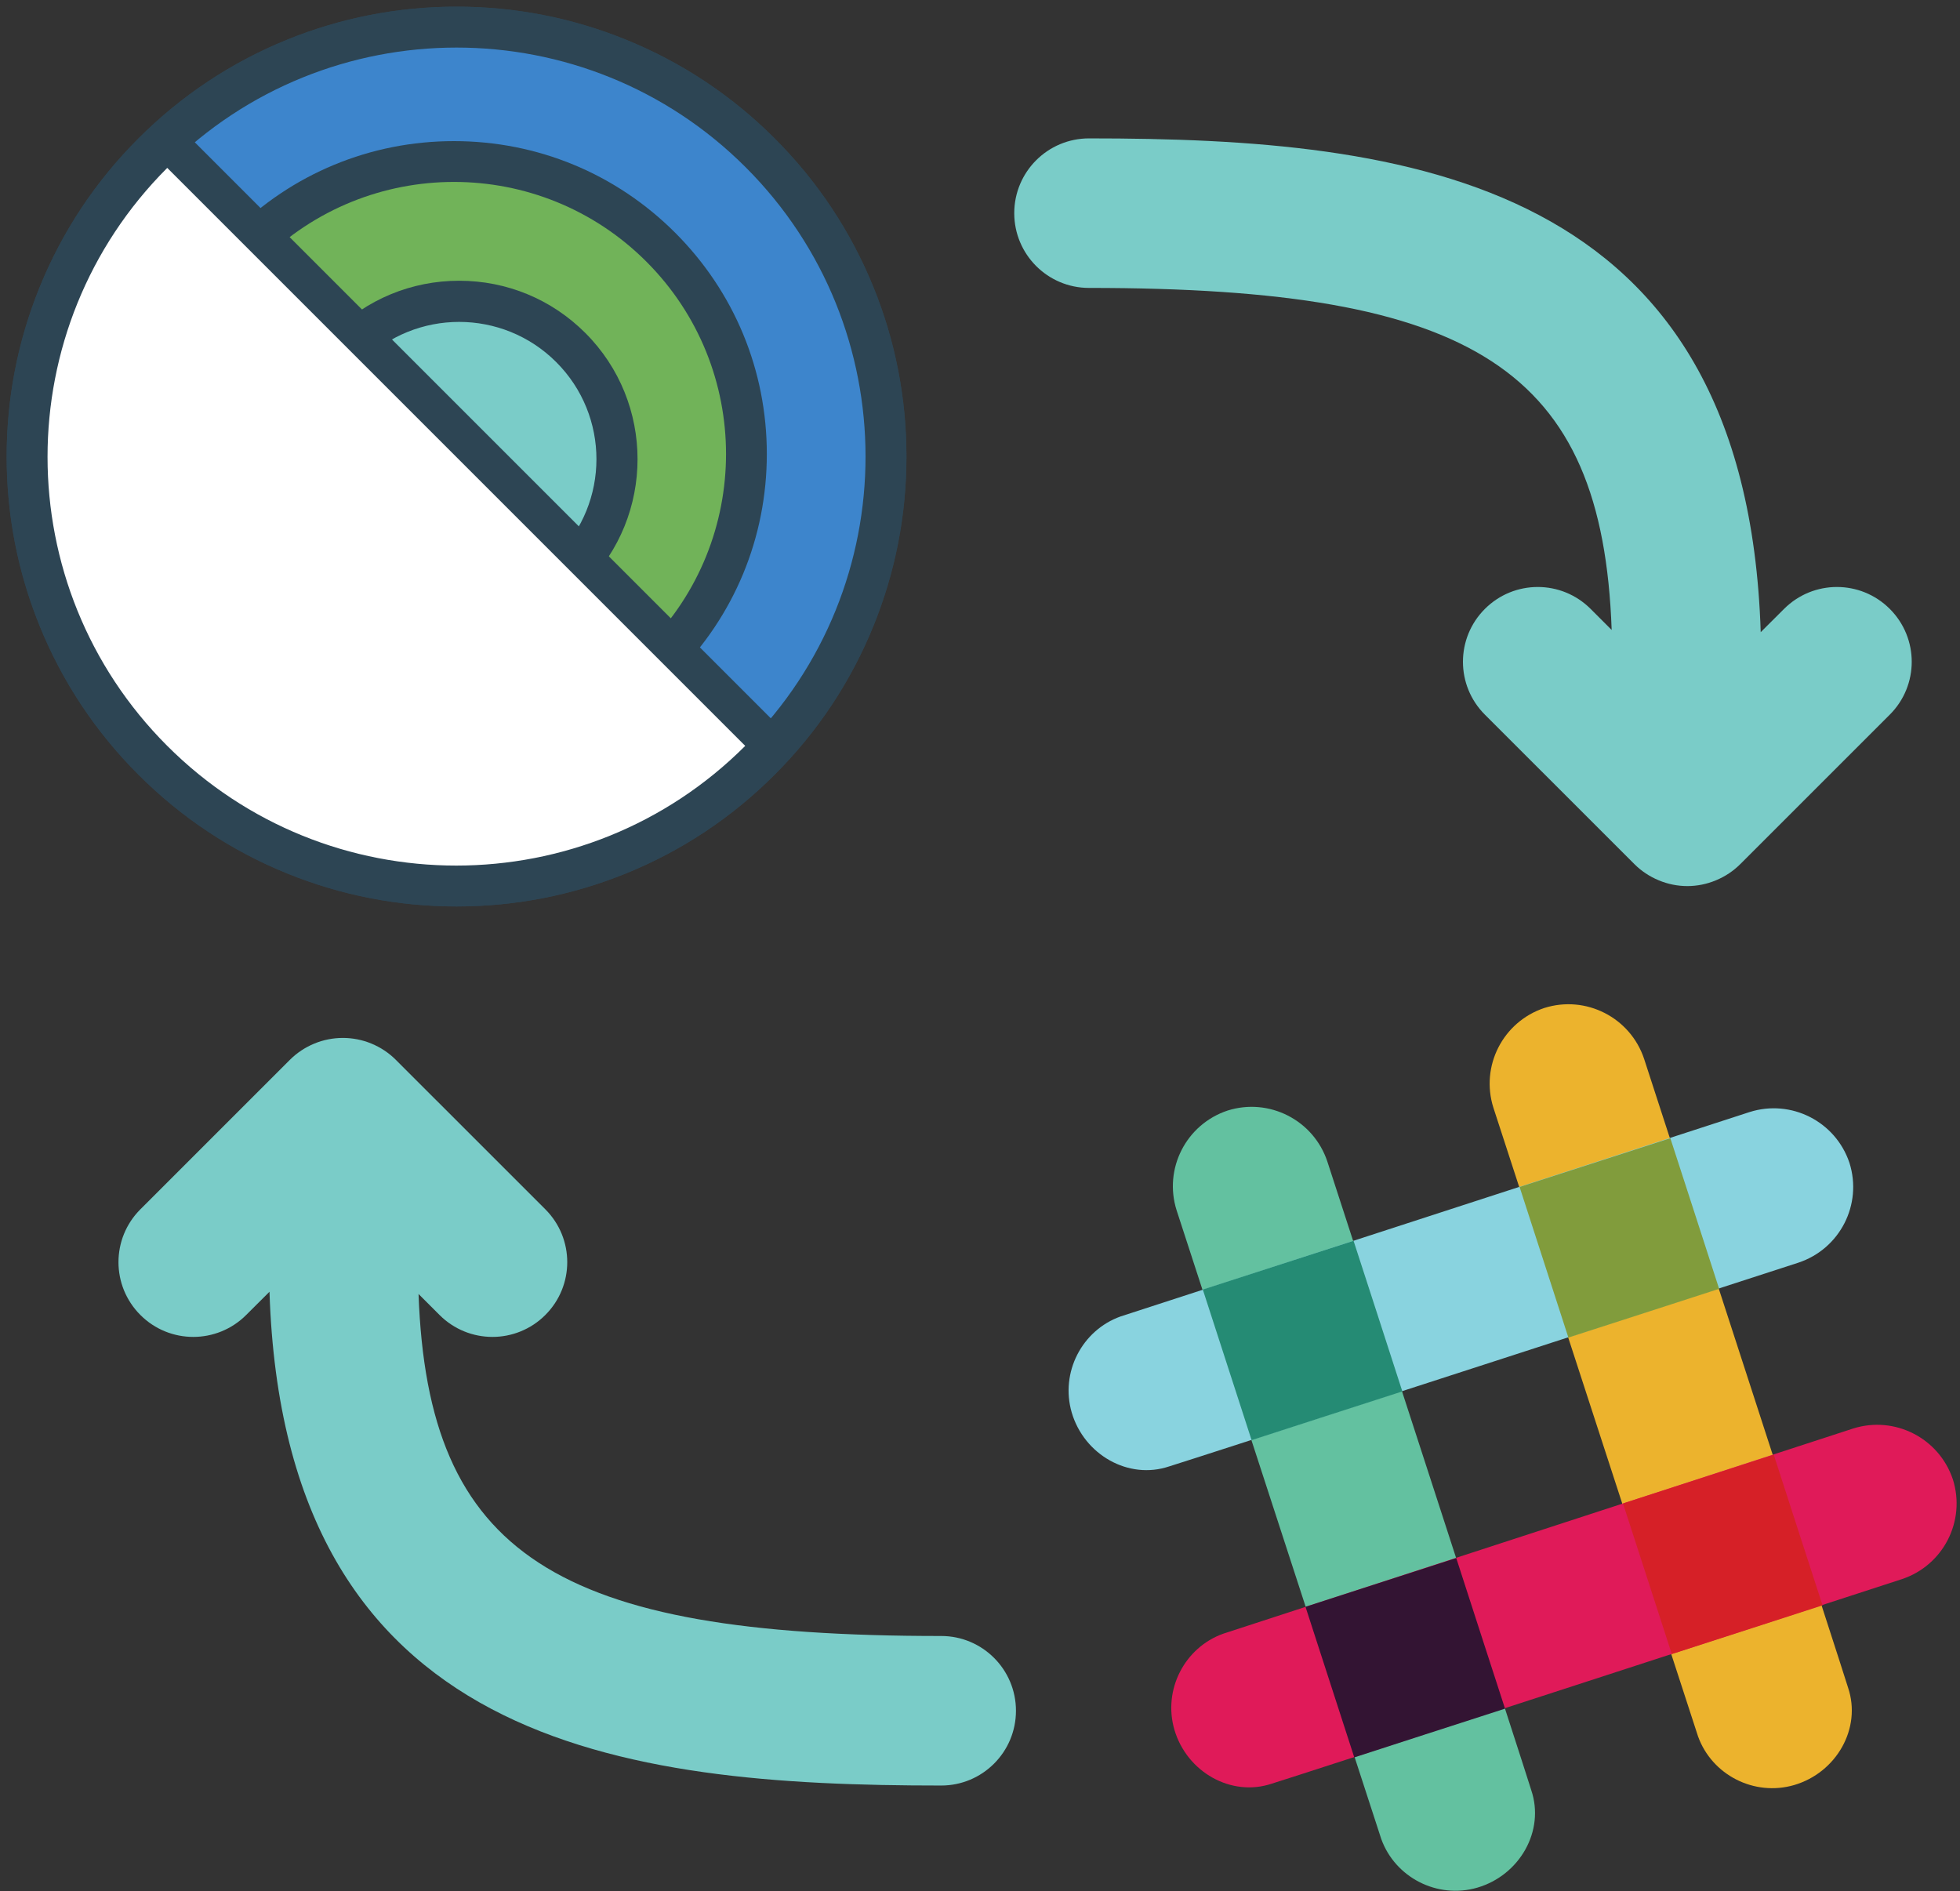<svg height="274" viewBox="0 0 284 274" width="284" xmlns="http://www.w3.org/2000/svg"><rect x="0" y="0" width="284" height="274" fill="#333333" stroke="none"/><g fill="none"><g transform="translate(17 20)"><g transform="translate(137.552 124.893)"><path d="m83.678 8.54c-2.005-6.009-8.442-9.278-14.456-7.38-6.015 2.003-9.286 8.434-7.386 14.444l29.651 91.091c2.005 5.588 8.125 8.751 13.929 7.064 6.12-1.792 9.813-8.223 7.809-14.127 0-.211-29.546-91.091-29.546-91.091z" fill="#ecb32d"/><path d="m37.776 23.405c-2.005-6.009-8.442-9.278-14.456-7.38-6.015 2.003-9.286 8.434-7.386 14.444l29.651 91.091c2.005 5.588 8.125 8.751 13.929 7.064 6.12-1.792 9.813-8.223 7.809-14.127 0-.211-29.546-91.091-29.546-91.091z" fill="#63c1a0"/><path d="m121.032 83.921c6.015-2.003 9.286-8.434 7.386-14.444-2.005-6.009-8.442-9.278-14.456-7.38l-91.275 29.731c-5.593 2.003-8.758 8.118-7.07 13.917 1.794 6.115 8.231 9.805 14.14 7.802.211 0 91.275-29.626 91.275-29.626z" fill="#e01a59"/><path d="m41.681 109.752c5.909-1.898 13.612-4.428 21.843-7.064-1.899-5.904-4.432-13.6-7.07-21.824l-21.843 7.064z" fill="#331433"/><path d="m87.688 94.781c8.231-2.636 15.934-5.166 21.843-7.064-1.899-5.904-4.432-13.6-7.07-21.824l-21.843 7.064z" fill="#d62027"/><path d="m106.048 38.06c6.015-2.003 9.286-8.434 7.386-14.444-2.005-6.009-8.442-9.278-14.456-7.38l-91.17 29.626c-5.593 2.003-8.758 8.118-7.07 13.917 1.794 6.115 8.231 9.805 14.14 7.802.211 0 91.17-29.52 91.17-29.52z" fill="#89d3df"/><path d="m26.802 63.785c5.909-1.898 13.612-4.428 21.843-7.064-2.638-8.223-5.171-15.92-7.07-21.824l-21.843 7.064z" fill="#258b74"/><path d="m72.704 48.919c8.231-2.636 15.934-5.166 21.843-7.064-2.638-8.223-5.171-15.92-7.07-21.824l-21.843 7.064z" fill="#819c3c"/></g><path d="m216.524 71.275-3.045-3.044c-4.237-4.236-11.086-4.236-15.323 0s-4.237 11.083 0 15.319l21.663 21.657c1.008 1.008 2.2 1.798 3.533 2.351 1.322.553 2.731.834 4.14.834 1.409 0 2.818-.282 4.14-.834 1.333-.553 2.525-1.343 3.533-2.351l21.663-21.657c4.237-4.236 4.237-11.083 0-15.319-4.237-4.236-11.086-4.236-15.323 0l-3.381 3.369c-2.102-65.773-51.15-71.548-97.325-71.548-5.993 0-10.837 4.854-10.837 10.834 0 5.98 4.844 10.834 10.837 10.834 55.875 0 74.373 11.777 75.728 49.555zm-172.877 96.223 3.045 3.044c2.113 2.113 4.887 3.174 7.662 3.174 2.774 0 5.548-1.062 7.662-3.174 4.237-4.236 4.237-11.083 0-15.319l-21.663-21.657c-1.008-1.008-2.2-1.798-3.533-2.351-2.644-1.094-5.635-1.094-8.279 0-1.333.553-2.525 1.343-3.533 2.351l-21.663 21.657c-4.237 4.236-4.237 11.083 0 15.319 2.113 2.113 4.887 3.174 7.662 3.174 2.774 0 5.548-1.062 7.662-3.174l3.381-3.369c2.102 65.773 51.15 71.548 97.325 71.548 5.993 0 10.837-4.854 10.837-10.834s-4.844-10.834-10.837-10.834c-55.875 0-74.373-11.777-75.728-49.555z" fill="#7accc8"/></g><path d="m66.154 128.345c-16.62 0-32.245-6.469-43.996-18.215-24.26-24.248-24.26-63.703 0-87.951 11.751-11.746 27.376-18.215 43.996-18.215 16.619 0 32.245 6.469 43.996 18.215 24.259 24.248 24.259 63.703 0 87.951-11.752 11.746-27.377 18.215-43.996 18.215" fill="#3d85cc"/><path d="m66.154.967c-8.464 0-16.716 1.606-24.527 4.774-8.09 3.281-15.347 8.099-21.568 14.319-6.221 6.221-11.038 13.477-14.319 21.568-3.168 7.811-4.774 16.063-4.774 24.527 0 8.464 1.606 16.716 4.774 24.527 3.281 8.09 8.098 15.347 14.319 21.568 6.221 6.221 13.477 11.038 21.568 14.319 7.811 3.168 16.063 4.774 24.527 4.774 8.464 0 16.716-1.606 24.527-4.774 8.09-3.281 15.347-8.098 21.568-14.319 6.221-6.221 11.038-13.477 14.319-21.568 3.168-7.811 4.774-16.063 4.774-24.527 0-8.464-1.606-16.716-4.774-24.527-3.281-8.09-8.098-15.347-14.319-21.568-6.221-6.221-13.477-11.038-21.568-14.319-7.811-3.168-16.063-4.774-24.527-4.774m0 5.926c15.167 0 30.333 5.786 41.904 17.357 23.143 23.143 23.143 60.665 0 83.809-11.572 11.571-26.738 17.357-41.904 17.357-15.166 0-30.333-5.786-41.904-17.357-23.143-23.143-23.143-60.665 0-83.809 11.571-11.571 26.738-17.357 41.904-17.357" fill="#2d4554"/><path d="m65.78 108.115c-11.313 0-21.949-4.404-29.949-12.399-16.514-16.507-16.514-43.365 0-59.871 8-7.996 18.636-12.399 29.949-12.399 11.313 0 21.949 4.404 29.95 12.399 16.514 16.507 16.514 43.365 0 59.871-8 7.996-18.636 12.399-29.95 12.399" fill="#71b359"/><path d="m65.78 20.448c-12.109 0-23.493 4.715-32.054 13.277-8.562 8.562-13.277 19.946-13.277 32.054 0 12.109 4.715 23.493 13.277 32.054 8.562 8.562 19.946 13.277 32.054 13.277 12.109 0 23.493-4.715 32.054-13.277 8.562-8.562 13.277-19.946 13.277-32.054 0-12.109-4.715-23.493-13.277-32.054-8.562-8.562-19.946-13.277-32.054-13.277m0 5.913c10.088 0 20.177 3.848 27.874 11.545 15.394 15.394 15.394 40.353 0 55.747-7.697 7.697-17.785 11.545-27.874 11.545s-20.177-3.848-27.874-11.545c-15.394-15.394-15.394-40.353 0-55.747 7.697-7.697 17.785-11.545 27.874-11.545" fill="#2d4554"/><path d="m66.529 89.382c-6.107 0-11.849-2.377-16.167-6.693-8.915-8.911-8.915-23.409 0-32.32 4.319-4.317 10.06-6.693 16.167-6.693 6.107 0 11.849 2.377 16.167 6.693 8.915 8.911 8.915 23.409 0 32.32-4.319 4.317-10.06 6.693-16.167 6.693" fill="#7accc8"/><path d="m66.529 40.679c-6.908 0-13.403 2.689-18.287 7.571-10.084 10.079-10.084 26.479 0 36.558 4.885 4.883 11.379 7.571 18.287 7.571 6.908 0 13.403-2.689 18.287-7.571 10.084-10.079 10.084-26.479 0-36.558-4.884-4.883-11.379-7.571-18.287-7.571m0 5.965c5.091 0 10.183 1.942 14.067 5.824 7.769 7.765 7.769 20.356 0 28.121-3.885 3.883-8.976 5.824-14.067 5.824s-10.183-1.942-14.067-5.824c-7.769-7.765-7.769-20.356 0-28.121 3.885-3.883 8.976-5.824 14.067-5.824" fill="#2d4554"/><path d="m66.364 128.345c-16.676 0-32.353-6.492-44.144-18.28-24.341-24.335-24.341-63.93 0-88.265l2.102-2.101 88.289 88.265-2.102 2.102c-11.791 11.788-27.469 18.28-44.145 18.28" fill="#fff"/><path d="m25.23 17.622-4.066 4.066c-6.036 6.036-10.711 13.078-13.895 20.928-3.074 7.58-4.632 15.587-4.632 23.8s1.558 16.221 4.632 23.8c3.183 7.851 7.858 14.892 13.895 20.928 6.036 6.036 13.078 10.712 20.928 13.895 7.58 3.074 15.587 4.632 23.8 4.632 8.213 0 16.22-1.558 23.8-4.632 7.85-3.183 14.892-7.858 20.928-13.895l4.066-4.066-4.066-4.067-81.325-81.324zm82.752 90.454c-11.564 11.563-26.719 17.345-41.874 17.345-15.155 0-30.311-5.781-41.874-17.345-23.127-23.127-23.127-60.622 0-83.749z" fill="#2d4554"/><path d="m66.154 128.345c-16.62 0-32.245-6.469-43.996-18.215-24.26-24.248-24.26-63.703 0-87.951 11.751-11.746 27.376-18.215 43.996-18.215 16.619 0 32.245 6.469 43.996 18.215 24.259 24.248 24.259 63.703 0 87.951-11.752 11.746-27.377 18.215-43.996 18.215" fill="#3d85cc"/><path d="m66.154.967c-8.464 0-16.716 1.606-24.527 4.774-8.09 3.281-15.347 8.099-21.568 14.319-6.221 6.221-11.038 13.477-14.319 21.568-3.168 7.811-4.774 16.063-4.774 24.527 0 8.464 1.606 16.716 4.774 24.527 3.281 8.09 8.098 15.347 14.319 21.568 6.221 6.221 13.477 11.038 21.568 14.319 7.811 3.168 16.063 4.774 24.527 4.774 8.464 0 16.716-1.606 24.527-4.774 8.09-3.281 15.347-8.098 21.568-14.319 6.221-6.221 11.038-13.477 14.319-21.568 3.168-7.811 4.774-16.063 4.774-24.527 0-8.464-1.606-16.716-4.774-24.527-3.281-8.09-8.098-15.347-14.319-21.568-6.221-6.221-13.477-11.038-21.568-14.319-7.811-3.168-16.063-4.774-24.527-4.774m0 5.926c15.167 0 30.333 5.786 41.904 17.357 23.143 23.143 23.143 60.665 0 83.809-11.572 11.571-26.738 17.357-41.904 17.357-15.166 0-30.333-5.786-41.904-17.357-23.143-23.143-23.143-60.665 0-83.809 11.571-11.571 26.738-17.357 41.904-17.357" fill="#2d4554"/><path d="m65.78 108.115c-11.313 0-21.949-4.404-29.949-12.399-16.514-16.507-16.514-43.365 0-59.871 8-7.996 18.636-12.399 29.949-12.399 11.313 0 21.949 4.404 29.95 12.399 16.514 16.507 16.514 43.365 0 59.871-8 7.996-18.636 12.399-29.95 12.399" fill="#71b359"/><path d="m65.78 20.448c-12.109 0-23.493 4.715-32.054 13.277-8.562 8.562-13.277 19.946-13.277 32.054 0 12.109 4.715 23.493 13.277 32.054 8.562 8.562 19.946 13.277 32.054 13.277 12.109 0 23.493-4.715 32.054-13.277 8.562-8.562 13.277-19.946 13.277-32.054 0-12.109-4.715-23.493-13.277-32.054-8.562-8.562-19.946-13.277-32.054-13.277m0 5.913c10.088 0 20.177 3.848 27.874 11.545 15.394 15.394 15.394 40.353 0 55.747-7.697 7.697-17.785 11.545-27.874 11.545s-20.177-3.848-27.874-11.545c-15.394-15.394-15.394-40.353 0-55.747 7.697-7.697 17.785-11.545 27.874-11.545" fill="#2d4554"/><path d="m66.529 89.382c-6.107 0-11.849-2.377-16.167-6.693-8.915-8.911-8.915-23.409 0-32.32 4.319-4.317 10.06-6.693 16.167-6.693 6.107 0 11.849 2.377 16.167 6.693 8.915 8.911 8.915 23.409 0 32.32-4.319 4.317-10.06 6.693-16.167 6.693" fill="#7accc8"/><path d="m66.529 40.679c-6.908 0-13.403 2.689-18.287 7.571-10.084 10.079-10.084 26.479 0 36.558 4.885 4.883 11.379 7.571 18.287 7.571 6.908 0 13.403-2.689 18.287-7.571 10.084-10.079 10.084-26.479 0-36.558-4.884-4.883-11.379-7.571-18.287-7.571m0 5.965c5.091 0 10.183 1.942 14.067 5.824 7.769 7.765 7.769 20.356 0 28.121-3.885 3.883-8.976 5.824-14.067 5.824s-10.183-1.942-14.067-5.824c-7.769-7.765-7.769-20.356 0-28.121 3.885-3.883 8.976-5.824 14.067-5.824" fill="#2d4554"/><path d="m66.364 128.345c-16.676 0-32.353-6.492-44.144-18.28-24.341-24.335-24.341-63.93 0-88.265l2.102-2.101 88.289 88.265-2.102 2.102c-11.791 11.788-27.469 18.28-44.145 18.28" fill="#fff"/><path d="m25.23 17.622-4.066 4.066c-6.036 6.036-10.711 13.078-13.895 20.928-3.074 7.58-4.632 15.587-4.632 23.8s1.558 16.221 4.632 23.8c3.183 7.851 7.858 14.892 13.895 20.928 6.036 6.036 13.078 10.712 20.928 13.895 7.58 3.074 15.587 4.632 23.8 4.632 8.213 0 16.22-1.558 23.8-4.632 7.85-3.183 14.892-7.858 20.928-13.895l4.066-4.066-4.066-4.067-81.325-81.324zm82.752 90.454c-11.564 11.563-26.719 17.345-41.874 17.345-15.155 0-30.311-5.781-41.874-17.345-23.127-23.127-23.127-60.622 0-83.749z" fill="#2d4554"/></g></svg>